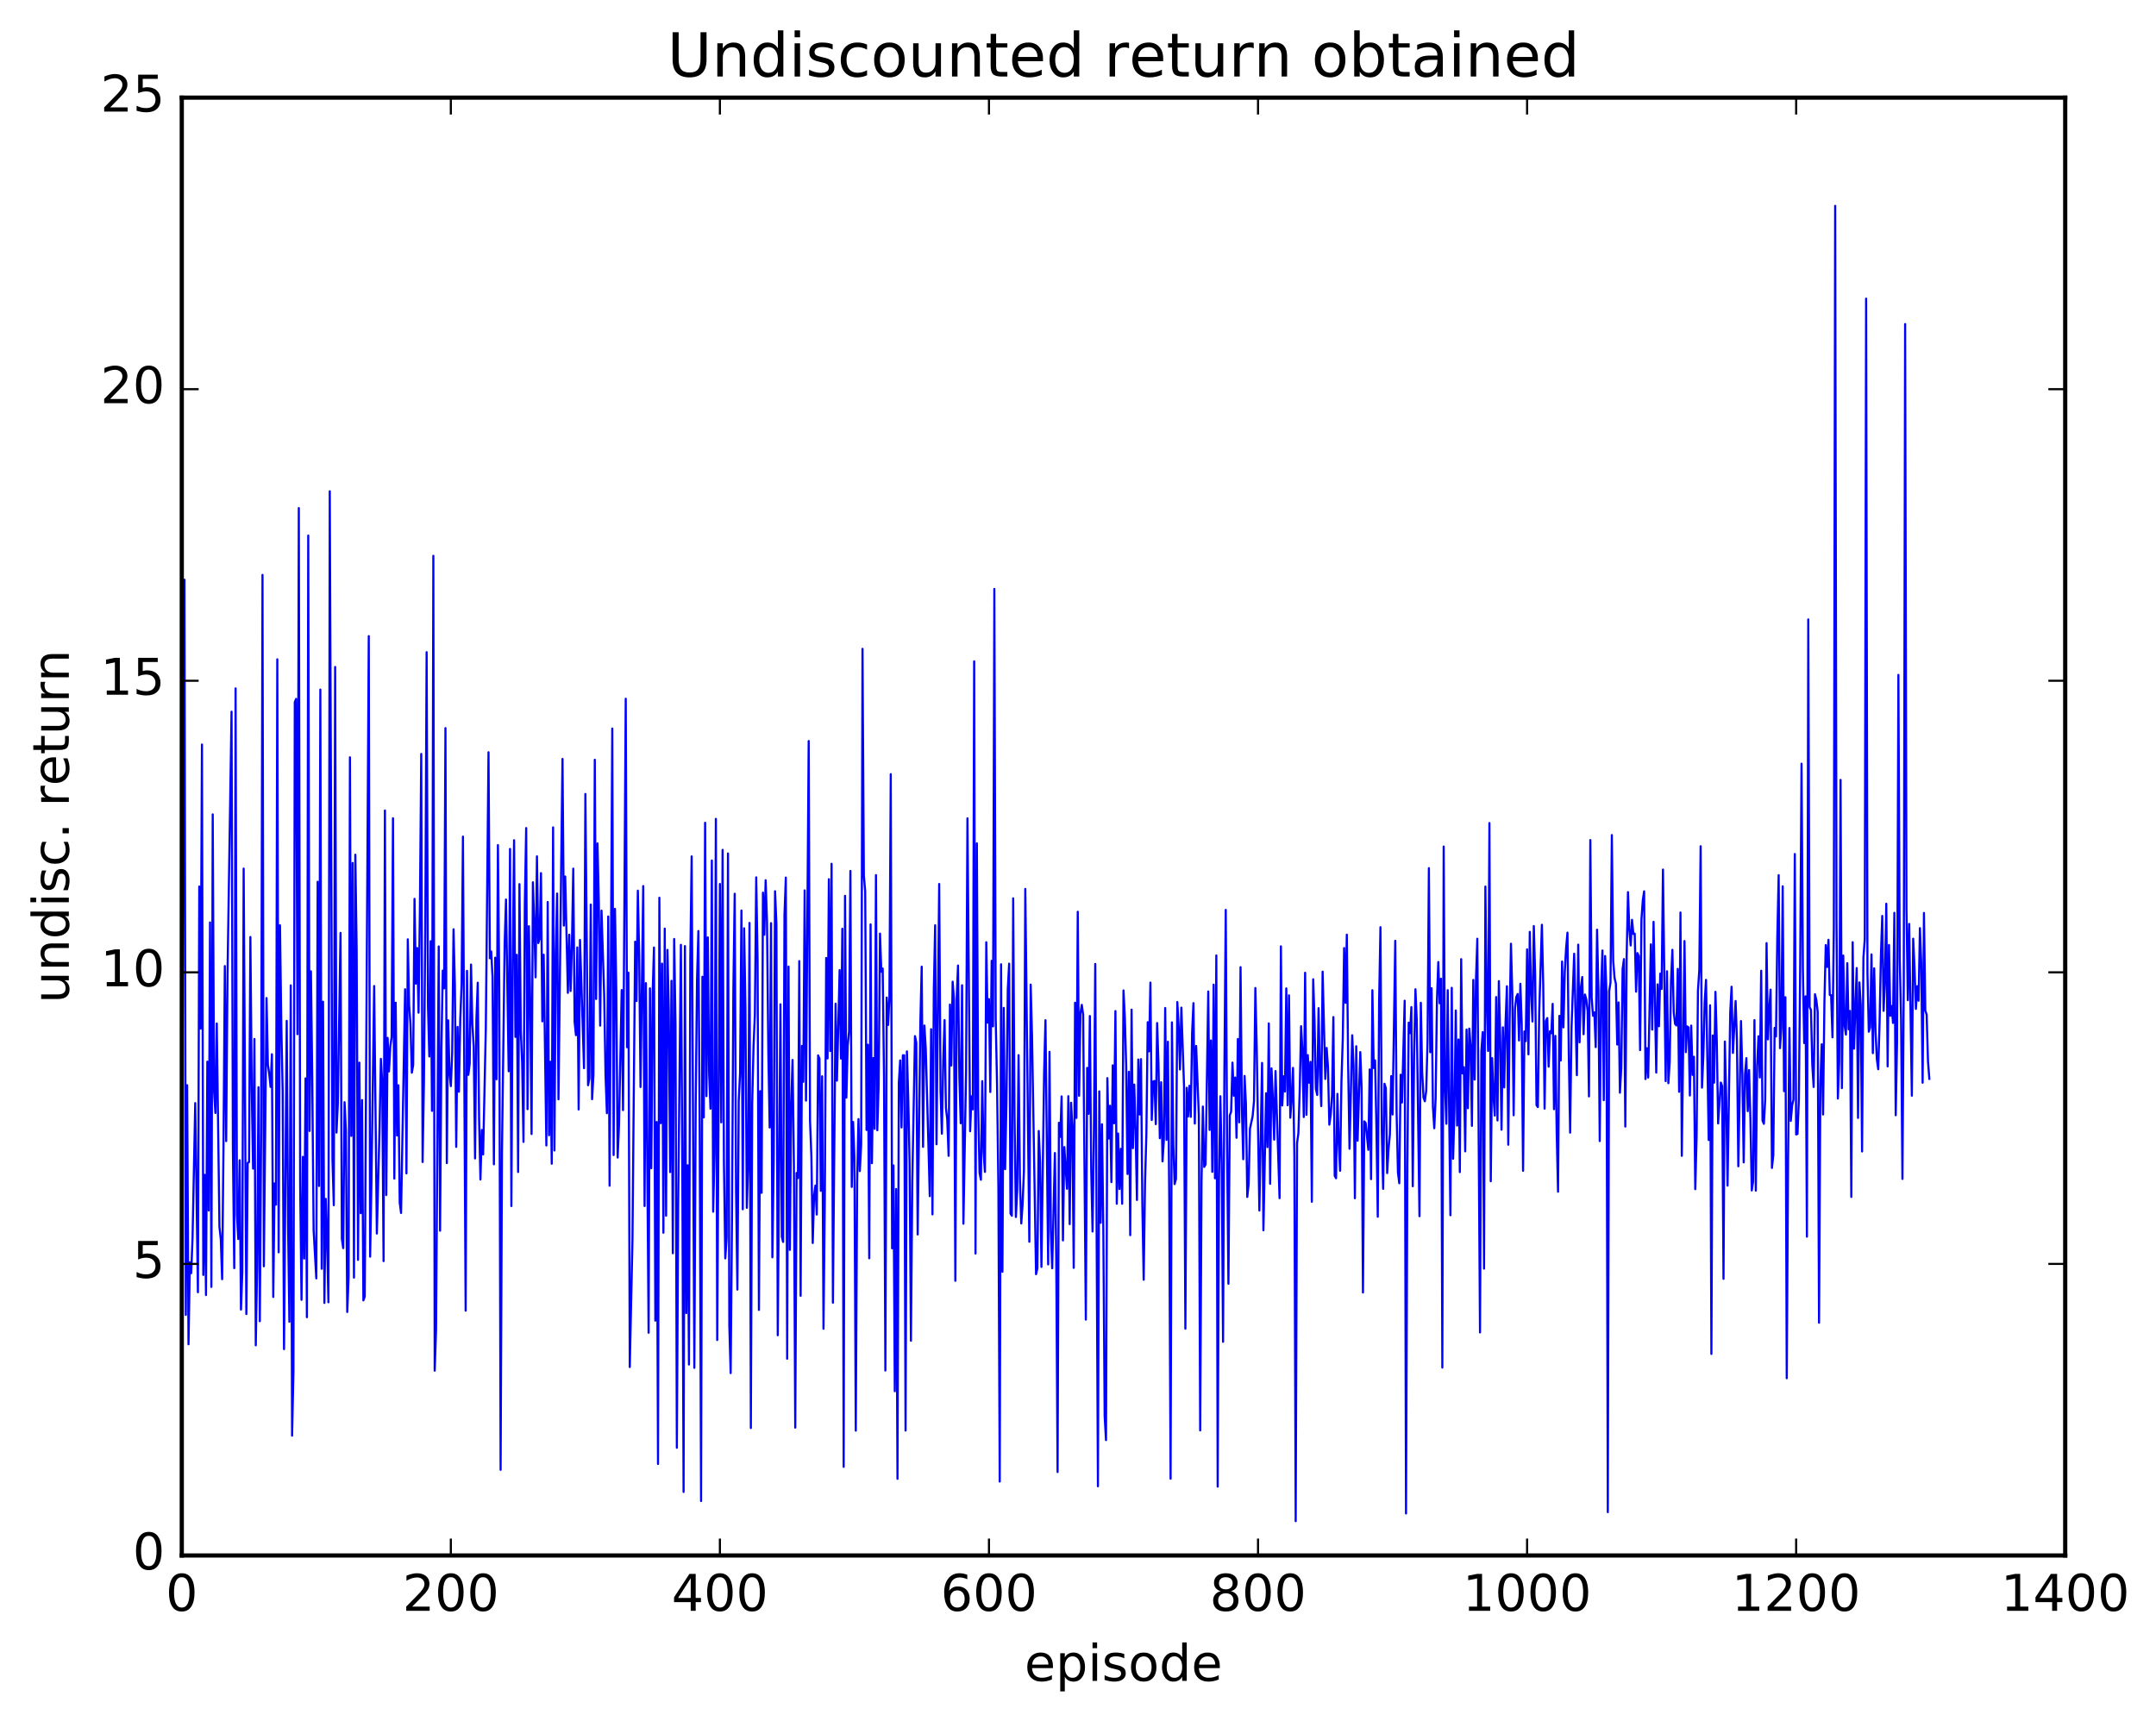<?xml version="1.0" encoding="utf-8" standalone="no"?>
<!DOCTYPE svg PUBLIC "-//W3C//DTD SVG 1.1//EN"
  "http://www.w3.org/Graphics/SVG/1.1/DTD/svg11.dtd">
<!-- Created with matplotlib (http://matplotlib.org/) -->
<svg height="408pt" version="1.1" viewBox="0 0 511 408" width="511pt" xmlns="http://www.w3.org/2000/svg" xmlns:xlink="http://www.w3.org/1999/xlink">
 <defs>
  <style type="text/css">
*{stroke-linecap:butt;stroke-linejoin:round;stroke-miterlimit:100000;}
  </style>
 </defs>
 <g id="figure_1">
  <g id="patch_1">
   <path d="M 0 408.169 
L 511.954 408.169 
L 511.954 0 
L 0 0 
z
" style="fill:#ffffff;"/>
  </g>
  <g id="axes_1">
   <g id="patch_2">
    <path d="M 43.084 368.742 
L 489.484 368.742 
L 489.484 23.142 
L 43.084 23.142 
z
" style="fill:#ffffff;"/>
   </g>
   <g id="line2d_1">
    <path clip-path="url(#p78089d06ba)" d="M 43.084 328.892 
L 43.403 196.26 
L 43.721 137.42 
L 44.04 311.716 
L 44.359 257.258 
L 44.678 318.677 
L 44.997 299.237 
L 45.316 301.821 
L 45.635 293.471 
L 46.272 261.493 
L 46.91 306.336 
L 47.229 210.169 
L 47.548 243.83 
L 47.867 176.493 
L 48.185 302.238 
L 48.504 278.504 
L 48.823 307.003 
L 49.142 251.676 
L 49.461 286.954 
L 49.78 218.67 
L 50.099 305.08 
L 50.417 193.059 
L 50.736 258.741 
L 51.055 263.847 
L 51.374 242.623 
L 52.012 290.837 
L 52.331 293.782 
L 52.649 303.244 
L 52.968 272.051 
L 53.287 229.019 
L 53.606 270.508 
L 53.925 230.783 
L 54.881 168.708 
L 55.2 272.44 
L 55.519 300.622 
L 55.838 163.191 
L 56.157 287.953 
L 56.476 293.725 
L 56.795 275.048 
L 57.113 310.452 
L 57.432 301.565 
L 57.751 205.907 
L 58.389 311.513 
L 58.708 275.671 
L 59.027 275.484 
L 59.345 222.128 
L 59.664 257.926 
L 59.983 277.033 
L 60.302 246.3 
L 60.621 318.923 
L 60.94 300.214 
L 61.259 257.736 
L 61.577 313.205 
L 61.896 268.421 
L 62.215 136.286 
L 62.534 300.187 
L 63.172 236.6 
L 63.491 252.371 
L 63.809 254.515 
L 64.128 257.669 
L 64.447 249.919 
L 64.766 307.453 
L 65.085 280.546 
L 65.404 285.575 
L 65.723 156.295 
L 66.041 296.869 
L 66.36 219.339 
L 66.679 243.343 
L 66.998 258.773 
L 67.317 319.825 
L 67.955 242.007 
L 68.273 290.159 
L 68.592 313.344 
L 68.911 233.587 
L 69.23 340.339 
L 69.549 325.145 
L 69.868 166.446 
L 70.187 165.68 
L 70.505 245.159 
L 70.824 120.443 
L 71.143 280.784 
L 71.462 308.136 
L 71.781 274.247 
L 72.1 298.354 
L 72.419 255.643 
L 72.737 312.259 
L 73.056 126.965 
L 73.375 268.105 
L 73.694 230.272 
L 74.013 256.18 
L 74.332 291.634 
L 74.969 303.061 
L 75.288 209.032 
L 75.607 281.142 
L 75.926 163.471 
L 76.245 300.774 
L 76.564 237.467 
L 76.883 308.872 
L 77.201 284.212 
L 77.52 294.093 
L 77.839 308.712 
L 78.158 116.462 
L 78.796 274.874 
L 79.115 285.708 
L 79.433 158.109 
L 79.752 268.495 
L 80.071 261.621 
L 80.709 221.156 
L 81.028 293.688 
L 81.347 295.889 
L 81.665 261.286 
L 81.984 268.061 
L 82.303 311.026 
L 82.622 302.667 
L 82.941 179.528 
L 83.26 269.274 
L 83.579 204.58 
L 83.897 302.874 
L 84.216 202.622 
L 84.535 225.276 
L 84.854 298.67 
L 85.173 251.913 
L 85.492 287.604 
L 85.811 260.793 
L 86.129 308.265 
L 86.448 307.352 
L 87.405 150.797 
L 87.724 297.905 
L 88.043 279.869 
L 88.68 233.745 
L 89.318 292.43 
L 89.956 267.534 
L 90.275 251.024 
L 90.593 256.68 
L 90.912 298.963 
L 91.231 192.141 
L 91.55 283.293 
L 91.869 246.037 
L 92.188 253.999 
L 92.507 248.072 
L 92.825 245.84 
L 93.144 193.976 
L 93.463 279.405 
L 93.782 237.699 
L 94.101 269.175 
L 94.42 257.282 
L 94.739 285.092 
L 95.057 287.546 
L 96.014 234.511 
L 96.333 278.172 
L 96.652 222.679 
L 96.971 238.235 
L 97.289 242.867 
L 97.608 254.291 
L 97.927 252.493 
L 98.246 213.079 
L 98.565 233.183 
L 98.884 224.736 
L 99.203 240.07 
L 99.521 215.76 
L 99.84 178.724 
L 100.159 275.47 
L 100.478 256.435 
L 100.797 220.281 
L 101.116 154.608 
L 101.435 238.362 
L 101.753 250.453 
L 102.072 223.118 
L 102.391 263.341 
L 102.71 131.766 
L 103.029 324.934 
L 103.348 315.288 
L 103.985 224.366 
L 104.304 291.751 
L 104.623 248.213 
L 104.942 230.091 
L 105.261 234.303 
L 105.58 172.605 
L 105.899 275.734 
L 106.217 241.88 
L 106.536 254.297 
L 106.855 257.478 
L 107.174 249.567 
L 107.493 220.297 
L 107.812 233.699 
L 108.131 271.881 
L 108.449 243.448 
L 108.768 258.8 
L 109.087 241.665 
L 109.406 233.271 
L 109.725 198.325 
L 110.363 310.711 
L 110.681 230.153 
L 111 254.803 
L 111.319 252.176 
L 111.638 228.657 
L 111.957 242.787 
L 112.276 248.069 
L 112.595 274.617 
L 112.913 241.692 
L 113.232 232.96 
L 113.551 265.345 
L 113.87 279.612 
L 114.189 267.877 
L 114.508 273.671 
L 115.145 243.755 
L 115.783 178.33 
L 116.102 227.162 
L 116.421 225.546 
L 116.74 231.62 
L 117.059 276.006 
L 117.377 227.028 
L 117.696 255.852 
L 118.015 200.34 
L 118.334 234.113 
L 118.653 348.436 
L 118.972 273.26 
L 119.609 223.663 
L 119.928 213.237 
L 120.566 253.959 
L 120.885 201.248 
L 121.204 285.906 
L 121.523 228.797 
L 121.841 199.182 
L 122.16 245.813 
L 122.479 226.359 
L 122.798 277.832 
L 123.117 209.589 
L 123.436 244.412 
L 123.755 251.921 
L 124.073 270.701 
L 124.392 214.361 
L 124.711 196.301 
L 125.03 262.938 
L 125.349 219.563 
L 125.668 237.414 
L 125.987 268.831 
L 126.305 209.156 
L 126.624 218.657 
L 126.943 231.685 
L 127.262 202.994 
L 127.581 223.568 
L 127.9 222.469 
L 128.219 206.984 
L 128.537 242.126 
L 128.856 226.317 
L 129.494 271.547 
L 129.813 213.827 
L 130.132 269.121 
L 130.451 251.7 
L 130.769 275.875 
L 131.088 196.145 
L 131.407 272.73 
L 131.726 226.275 
L 132.045 211.819 
L 132.364 260.602 
L 133.001 206.069 
L 133.32 179.912 
L 133.639 219.421 
L 133.958 207.785 
L 134.596 235.366 
L 134.915 221.581 
L 135.233 234.924 
L 135.552 224.018 
L 135.871 205.92 
L 136.19 242.234 
L 136.509 245.4 
L 136.828 224.592 
L 137.147 263.014 
L 137.465 222.824 
L 138.422 253.229 
L 138.741 188.219 
L 139.379 257.267 
L 139.697 255.671 
L 140.016 214.429 
L 140.335 260.567 
L 140.654 254.618 
L 140.973 180.105 
L 141.292 236.824 
L 141.611 199.937 
L 141.929 214.066 
L 142.248 243.136 
L 142.567 215.881 
L 143.205 236.158 
L 143.524 255.093 
L 143.843 263.897 
L 144.161 217.258 
L 144.48 281.084 
L 145.118 172.699 
L 145.437 273.817 
L 145.756 215.462 
L 146.075 235.163 
L 146.393 274.41 
L 146.712 266.661 
L 147.35 234.703 
L 147.669 263.162 
L 148.307 165.642 
L 148.625 248.26 
L 148.944 230.58 
L 149.263 324.065 
L 149.901 294.096 
L 150.539 223.238 
L 150.857 237.301 
L 151.176 211.139 
L 151.495 226.347 
L 151.814 257.692 
L 152.452 210.053 
L 152.771 285.899 
L 153.089 233.066 
L 153.727 315.946 
L 154.046 234.299 
L 154.365 276.947 
L 154.684 235.58 
L 155.003 224.619 
L 155.321 313.073 
L 155.64 265.979 
L 155.959 347.053 
L 156.278 212.811 
L 156.597 266.255 
L 156.916 228.439 
L 157.235 292.231 
L 157.553 220.137 
L 157.872 288.19 
L 158.191 225.184 
L 158.51 239.534 
L 158.829 277.861 
L 159.148 232.509 
L 159.467 297.096 
L 159.785 222.596 
L 160.104 242.861 
L 160.423 343.211 
L 160.742 285.092 
L 161.38 223.979 
L 161.699 272.074 
L 162.017 353.681 
L 162.336 224.277 
L 162.655 311.281 
L 162.974 276.242 
L 163.293 323.475 
L 163.612 227.39 
L 163.931 203.016 
L 164.568 324.258 
L 164.887 262.042 
L 165.206 232.255 
L 165.525 220.705 
L 165.844 268.672 
L 166.163 355.834 
L 166.481 231.549 
L 166.8 264.88 
L 167.119 195.04 
L 167.438 259.847 
L 167.757 222.22 
L 168.076 254.551 
L 168.395 262.827 
L 168.713 203.992 
L 169.032 287.244 
L 169.351 273.427 
L 169.67 194.126 
L 169.989 317.665 
L 170.627 209.551 
L 170.945 266.066 
L 171.264 201.47 
L 171.583 275.562 
L 171.902 298.308 
L 172.221 293.446 
L 172.54 202.327 
L 172.859 314.252 
L 173.177 325.51 
L 173.496 288.212 
L 173.815 234.703 
L 174.134 211.87 
L 174.453 282.181 
L 174.772 305.711 
L 175.091 260.824 
L 175.409 254.377 
L 175.728 215.847 
L 176.047 286.664 
L 176.366 220.061 
L 176.685 239.338 
L 177.004 286.33 
L 177.323 276.343 
L 177.641 218.789 
L 177.96 338.526 
L 178.279 261.595 
L 178.598 247.998 
L 178.917 240.552 
L 179.236 207.989 
L 179.555 227.585 
L 179.873 310.53 
L 180.192 258.672 
L 180.511 282.772 
L 180.83 211.612 
L 181.149 221.579 
L 181.468 208.663 
L 181.787 218.448 
L 182.105 249.482 
L 182.424 267.284 
L 182.743 218.842 
L 183.062 298.056 
L 183.381 274.945 
L 183.7 211.282 
L 184.019 219.162 
L 184.337 316.539 
L 184.975 238.081 
L 185.294 293.195 
L 185.613 294.42 
L 185.932 216.841 
L 186.251 208.04 
L 186.569 322.103 
L 186.888 229.136 
L 187.207 296.298 
L 187.526 262.048 
L 187.845 251.274 
L 188.164 276.157 
L 188.483 338.433 
L 188.801 278.065 
L 189.12 279.282 
L 189.439 227.84 
L 189.758 307.185 
L 190.077 247.948 
L 190.396 256.454 
L 190.715 211.076 
L 191.033 260.913 
L 191.671 175.668 
L 191.99 265.754 
L 192.309 274.131 
L 192.628 294.672 
L 192.947 283.375 
L 193.265 281.045 
L 193.584 287.926 
L 193.903 250.193 
L 194.222 250.959 
L 194.541 282.307 
L 194.86 255.143 
L 195.179 315.007 
L 195.497 283.631 
L 195.816 227.091 
L 196.135 250.923 
L 196.454 208.419 
L 196.773 249.157 
L 197.092 204.774 
L 197.411 308.82 
L 198.048 237.927 
L 198.367 256.181 
L 199.005 229.96 
L 199.324 250.946 
L 199.643 220.163 
L 199.961 347.732 
L 200.28 212.363 
L 200.599 260.21 
L 200.918 247.84 
L 201.237 244.569 
L 201.556 206.463 
L 201.875 281.373 
L 202.193 265.972 
L 202.512 274.438 
L 202.831 339.151 
L 203.15 280.267 
L 203.469 265.294 
L 203.788 277.613 
L 204.107 271.321 
L 204.425 153.816 
L 204.744 207.551 
L 205.063 211.255 
L 205.382 267.865 
L 205.701 247.668 
L 206.02 298.287 
L 206.339 219.128 
L 206.657 275.74 
L 206.976 250.826 
L 207.295 267.591 
L 207.614 207.45 
L 207.933 267.946 
L 208.252 257.253 
L 208.571 221.319 
L 208.889 230.361 
L 209.208 229.591 
L 209.527 255.593 
L 209.846 324.9 
L 210.165 236.47 
L 210.484 242.982 
L 210.803 236.598 
L 211.121 183.522 
L 211.44 295.93 
L 211.759 276.278 
L 212.078 329.806 
L 212.397 281.877 
L 212.716 350.57 
L 213.035 256.707 
L 213.353 251.385 
L 213.672 267.278 
L 213.991 250.172 
L 214.31 250.166 
L 214.629 339.129 
L 214.948 249.238 
L 215.267 260.42 
L 215.585 275.541 
L 215.904 317.832 
L 216.223 280.12 
L 216.861 245.627 
L 217.18 247.204 
L 217.499 292.64 
L 218.136 242.309 
L 218.455 229.15 
L 218.774 271.871 
L 219.093 243.114 
L 219.412 248.567 
L 220.049 271.521 
L 220.368 283.56 
L 220.687 243.981 
L 221.006 287.883 
L 221.325 234.75 
L 221.644 219.335 
L 221.963 271.264 
L 222.6 209.556 
L 222.919 258.619 
L 223.238 268.759 
L 223.557 251.61 
L 223.876 241.818 
L 224.195 262.671 
L 224.513 265.352 
L 224.832 274.003 
L 225.151 238.137 
L 225.47 252.589 
L 225.789 232.721 
L 226.108 236.998 
L 226.427 303.631 
L 226.745 236.606 
L 227.064 228.893 
L 227.383 255.338 
L 227.702 266.286 
L 228.021 233.563 
L 228.34 290.094 
L 228.977 253.858 
L 229.296 193.997 
L 229.934 268.173 
L 230.253 259.906 
L 230.572 262.992 
L 230.891 156.777 
L 231.209 297.172 
L 231.528 199.93 
L 231.847 262.44 
L 232.166 278.03 
L 232.485 279.674 
L 232.804 256.3 
L 233.123 273.098 
L 233.441 277.812 
L 233.76 223.367 
L 234.079 242.418 
L 234.398 236.856 
L 234.717 258.868 
L 235.036 227.77 
L 235.355 243.309 
L 235.673 139.614 
L 235.992 241.416 
L 236.311 256.989 
L 236.63 281.391 
L 236.949 351.223 
L 237.268 228.591 
L 237.587 301.495 
L 237.905 238.93 
L 238.224 277.161 
L 238.543 261.404 
L 238.862 234.483 
L 239.181 228.444 
L 239.5 287.673 
L 239.819 288.208 
L 240.137 212.967 
L 240.456 264.035 
L 240.775 288.511 
L 241.094 282.313 
L 241.413 250.139 
L 241.732 279.316 
L 242.051 290.028 
L 242.369 285.525 
L 242.688 277.496 
L 243.007 210.731 
L 243.964 294.38 
L 244.283 233.403 
L 244.601 245.527 
L 245.558 302.065 
L 245.877 300.673 
L 246.196 268.113 
L 246.515 275.684 
L 246.833 300.326 
L 247.471 254.117 
L 247.79 241.856 
L 248.428 299.739 
L 248.747 249.353 
L 249.065 291.842 
L 249.384 300.663 
L 250.022 273.337 
L 250.341 297.806 
L 250.66 348.959 
L 250.979 266.171 
L 251.297 269.507 
L 251.616 259.909 
L 251.935 294.049 
L 252.254 271.923 
L 252.892 281.813 
L 253.211 259.865 
L 253.529 290.187 
L 253.848 261.416 
L 254.167 267.14 
L 254.486 300.565 
L 254.805 237.704 
L 255.124 265.025 
L 255.443 216.142 
L 255.761 259.769 
L 256.08 240.225 
L 256.399 238.209 
L 256.718 240.533 
L 257.356 312.831 
L 257.675 253.159 
L 257.993 264.04 
L 258.312 240.859 
L 258.631 277.19 
L 258.95 291.942 
L 259.269 268.717 
L 259.588 228.513 
L 260.225 352.336 
L 260.544 258.723 
L 260.863 289.87 
L 261.182 266.519 
L 261.501 291.213 
L 261.82 335.707 
L 262.139 341.392 
L 262.457 255.579 
L 262.776 269.914 
L 263.095 262.123 
L 263.414 280.233 
L 263.733 252.554 
L 264.052 266.288 
L 264.371 239.682 
L 264.689 285.36 
L 265.008 268.717 
L 265.327 281.865 
L 265.646 272.346 
L 265.965 285.363 
L 266.284 234.792 
L 266.603 241.344 
L 266.921 252.74 
L 267.24 278.311 
L 267.559 254.071 
L 267.878 292.809 
L 268.197 239.347 
L 268.516 272.184 
L 268.835 257.108 
L 269.153 268.1 
L 269.472 284.463 
L 269.791 251.166 
L 270.11 264.189 
L 270.429 251.084 
L 270.748 285.32 
L 271.067 303.374 
L 271.385 280.328 
L 271.704 268.963 
L 272.023 242.319 
L 272.342 249.232 
L 272.661 232.939 
L 272.98 265.519 
L 273.299 256.42 
L 273.617 256.255 
L 273.936 266.489 
L 274.255 242.523 
L 274.574 252.197 
L 274.893 269.831 
L 275.212 256.563 
L 275.531 275.324 
L 275.849 270.269 
L 276.168 238.96 
L 276.487 270.23 
L 276.806 246.957 
L 277.125 283.696 
L 277.444 350.547 
L 277.763 242.369 
L 278.081 271.049 
L 278.4 280.705 
L 278.719 279.481 
L 279.038 237.543 
L 279.357 243.33 
L 279.676 253.531 
L 279.995 238.87 
L 280.632 257.527 
L 280.951 314.975 
L 281.27 257.866 
L 281.589 264.68 
L 281.908 257.395 
L 282.227 264.763 
L 282.545 244.8 
L 282.864 237.797 
L 283.183 266.353 
L 283.502 247.951 
L 284.14 264.461 
L 284.459 339.085 
L 284.777 279.924 
L 285.096 262.313 
L 285.415 276.637 
L 285.734 276.035 
L 286.372 235.04 
L 286.691 267.869 
L 287.009 246.656 
L 287.328 277.803 
L 287.647 233.422 
L 287.966 279.328 
L 288.285 226.5 
L 288.604 352.429 
L 288.923 279.426 
L 289.241 259.873 
L 289.56 275.802 
L 289.879 318.092 
L 290.198 253.614 
L 290.517 215.7 
L 290.836 271.258 
L 291.155 304.332 
L 291.473 264.411 
L 291.792 263.547 
L 292.111 251.903 
L 292.43 259.748 
L 292.749 255.441 
L 293.068 269.727 
L 293.387 246.301 
L 293.705 266.057 
L 294.024 229.277 
L 294.343 262.614 
L 294.662 274.815 
L 294.981 255.07 
L 295.3 261.678 
L 295.619 283.755 
L 295.937 280.719 
L 296.256 267.577 
L 296.894 264.582 
L 297.213 261.041 
L 297.532 234.213 
L 297.851 247.995 
L 298.488 286.968 
L 299.126 251.982 
L 299.445 291.654 
L 300.083 259.165 
L 300.401 271.941 
L 300.72 242.611 
L 301.039 280.636 
L 301.358 253.27 
L 301.677 260.233 
L 301.996 270.169 
L 302.315 253.906 
L 303.271 284.035 
L 303.59 224.343 
L 303.909 262.071 
L 304.228 255.152 
L 304.547 258.756 
L 304.865 234.305 
L 305.184 262.003 
L 305.503 235.955 
L 305.822 264.969 
L 306.141 260.155 
L 306.46 253.157 
L 306.779 273.826 
L 307.097 360.61 
L 307.416 271.008 
L 307.735 268.638 
L 308.054 258.333 
L 308.373 243.271 
L 308.692 249.13 
L 309.011 264.803 
L 309.329 230.605 
L 309.648 264.277 
L 309.967 250.131 
L 310.286 256.677 
L 310.605 251.716 
L 310.924 284.888 
L 311.243 232.144 
L 311.561 241.988 
L 311.88 258.107 
L 312.199 259.578 
L 312.518 238.994 
L 312.837 254.681 
L 313.156 262.215 
L 313.475 230.337 
L 314.112 255.769 
L 314.431 248.417 
L 314.75 252.938 
L 315.069 266.614 
L 315.388 264.357 
L 315.707 259.681 
L 316.025 241.11 
L 316.344 278.731 
L 316.663 279.323 
L 316.982 259.313 
L 317.301 270.991 
L 317.62 277.539 
L 317.939 256.371 
L 318.257 246.171 
L 318.576 224.745 
L 318.895 237.734 
L 319.214 221.571 
L 319.533 252.75 
L 319.852 272.322 
L 320.489 245.416 
L 320.808 252.7 
L 321.127 284.065 
L 321.446 248.026 
L 321.765 270.424 
L 322.403 249.409 
L 322.721 257.948 
L 323.04 306.406 
L 323.359 265.83 
L 323.678 266.215 
L 324.316 272.582 
L 324.635 253.529 
L 324.953 279.524 
L 325.272 234.741 
L 325.591 253.187 
L 325.91 251.371 
L 326.229 267.104 
L 326.548 288.446 
L 326.867 237.493 
L 327.185 219.797 
L 327.504 268.292 
L 327.823 281.823 
L 328.142 256.918 
L 328.461 257.955 
L 328.78 278.09 
L 329.099 272.343 
L 329.417 268.976 
L 329.736 255.109 
L 330.055 264.206 
L 330.693 223.027 
L 331.012 263.631 
L 331.331 277.946 
L 331.649 280.505 
L 331.968 254.771 
L 332.287 261.362 
L 332.925 237.229 
L 333.244 358.788 
L 333.563 276.493 
L 333.881 242.441 
L 334.2 244.907 
L 334.519 238.743 
L 334.838 281.212 
L 335.157 250.704 
L 335.476 234.512 
L 335.795 241.896 
L 336.432 288.313 
L 336.751 237.716 
L 337.07 254.143 
L 337.389 260.218 
L 337.708 261.061 
L 338.027 258.594 
L 338.345 246.914 
L 338.664 205.803 
L 338.983 249.447 
L 339.302 234.269 
L 339.621 262.383 
L 339.94 267.463 
L 340.259 260.461 
L 340.577 237.116 
L 340.896 228.059 
L 341.215 237.836 
L 341.534 232.021 
L 341.853 324.201 
L 342.172 200.681 
L 342.491 257.811 
L 342.809 266.4 
L 343.128 234.734 
L 343.766 288.086 
L 344.085 234.171 
L 344.404 274.697 
L 344.723 263.331 
L 345.041 239.547 
L 345.36 266.833 
L 345.679 246.424 
L 345.998 277.855 
L 346.317 227.379 
L 346.636 254.462 
L 346.955 252.99 
L 347.273 272.939 
L 347.592 244.072 
L 347.911 262.706 
L 348.23 243.835 
L 348.549 247.856 
L 348.868 266.902 
L 349.187 232.305 
L 349.505 255.916 
L 349.824 232.313 
L 350.143 222.538 
L 350.781 315.869 
L 351.1 249.269 
L 351.419 244.673 
L 351.737 300.742 
L 352.056 210.165 
L 352.375 236.773 
L 352.694 249.134 
L 353.013 195.111 
L 353.332 280.025 
L 353.651 250.847 
L 353.969 259.836 
L 354.288 264.465 
L 354.607 236.363 
L 354.926 265.614 
L 355.245 232.586 
L 355.564 245.803 
L 355.883 267.804 
L 356.201 243.543 
L 356.52 257.787 
L 356.839 242.432 
L 357.158 233.806 
L 357.477 271.369 
L 357.796 241.924 
L 358.115 223.72 
L 358.433 235.462 
L 358.752 264.384 
L 359.071 239.077 
L 359.39 236.354 
L 359.709 235.637 
L 360.028 246.657 
L 360.347 233.206 
L 360.665 242.939 
L 360.984 277.548 
L 361.303 244.515 
L 361.622 246.824 
L 361.941 225.054 
L 362.26 249.95 
L 362.579 220.91 
L 362.897 235.264 
L 363.216 242.157 
L 363.535 219.534 
L 363.854 231.176 
L 364.173 261.977 
L 364.492 262.453 
L 364.811 239.991 
L 365.448 219.228 
L 365.767 233.517 
L 366.086 262.813 
L 366.405 242.05 
L 366.724 241.338 
L 367.043 252.864 
L 367.361 244.477 
L 367.68 244.93 
L 367.999 237.971 
L 368.318 262.945 
L 368.637 245.563 
L 368.956 268.501 
L 369.275 282.505 
L 369.593 240.822 
L 369.912 251.407 
L 370.231 227.942 
L 370.55 243.552 
L 370.869 230.425 
L 371.188 224.73 
L 371.507 221.091 
L 371.825 249.896 
L 372.144 268.511 
L 372.463 243.816 
L 373.101 226.089 
L 373.739 254.888 
L 374.057 223.934 
L 374.376 247.1 
L 374.695 234.086 
L 375.014 231.613 
L 375.333 245.173 
L 375.652 235.764 
L 375.971 236.877 
L 376.289 239.618 
L 376.608 259.911 
L 376.927 199.139 
L 377.246 236.548 
L 377.565 240.801 
L 377.884 239.997 
L 378.203 248.224 
L 378.521 220.397 
L 378.84 234.405 
L 379.159 270.503 
L 379.478 234.833 
L 379.797 225.319 
L 380.116 260.809 
L 380.435 226.639 
L 380.753 235.207 
L 381.072 358.473 
L 381.391 234.984 
L 381.71 232.895 
L 382.029 197.964 
L 382.348 227.743 
L 382.667 231.81 
L 382.985 233.182 
L 383.304 247.621 
L 383.623 237.634 
L 383.942 259.035 
L 384.261 253.124 
L 384.58 229.702 
L 384.899 227.363 
L 385.217 267.069 
L 385.536 226.827 
L 385.855 211.485 
L 386.174 220.432 
L 386.493 224.145 
L 386.812 218.05 
L 387.131 221.413 
L 387.449 221.335 
L 387.768 235.082 
L 388.087 225.945 
L 388.406 226.678 
L 388.725 248.937 
L 389.044 217.906 
L 389.363 213.447 
L 389.681 211.296 
L 390 255.797 
L 390.319 248.491 
L 390.638 255.439 
L 391.276 223.869 
L 391.595 244.074 
L 391.913 218.536 
L 392.551 254.263 
L 392.87 233.355 
L 393.189 243.282 
L 393.508 230.795 
L 393.827 234.44 
L 394.145 206.14 
L 394.783 256.291 
L 395.102 230.249 
L 395.421 256.784 
L 395.74 251.669 
L 396.059 232.471 
L 396.377 225.166 
L 396.696 239.961 
L 397.015 242.73 
L 397.334 243.1 
L 397.653 229.686 
L 397.972 258.821 
L 398.291 216.315 
L 398.609 274.005 
L 399.247 223.085 
L 399.566 249.421 
L 399.885 243.314 
L 400.204 243.571 
L 400.523 259.7 
L 400.841 243.127 
L 401.16 254.814 
L 401.479 250.525 
L 401.798 281.907 
L 402.117 269.496 
L 402.436 234.814 
L 402.755 229.975 
L 403.073 200.606 
L 403.392 257.842 
L 403.711 250.393 
L 404.03 237.624 
L 404.349 232.292 
L 404.987 270.256 
L 405.305 238.315 
L 405.624 320.964 
L 405.943 245.455 
L 406.262 256.664 
L 406.581 235.124 
L 406.9 246.812 
L 407.219 266.327 
L 407.856 256.633 
L 408.175 257.51 
L 408.494 303.162 
L 408.813 246.916 
L 409.132 260.037 
L 409.451 281.067 
L 410.088 239.998 
L 410.407 233.919 
L 410.726 249.608 
L 411.364 237.294 
L 411.683 246.821 
L 412.001 276.479 
L 412.639 242.048 
L 412.958 254.516 
L 413.277 275.555 
L 413.596 254.635 
L 413.915 250.841 
L 414.233 263.409 
L 414.552 253.661 
L 414.871 265.174 
L 415.19 282.206 
L 415.509 280.036 
L 415.828 241.826 
L 416.147 282.251 
L 416.465 252.633 
L 416.784 245.658 
L 417.103 255.43 
L 417.422 230.126 
L 417.741 265.648 
L 418.06 266.413 
L 418.379 260.619 
L 418.697 223.575 
L 419.016 246.397 
L 419.335 239.199 
L 419.654 234.606 
L 419.973 276.872 
L 420.292 273.826 
L 420.611 243.684 
L 420.929 245.712 
L 421.248 221.996 
L 421.567 207.469 
L 421.886 248.479 
L 422.205 243.722 
L 422.524 210.109 
L 422.843 258.673 
L 423.161 236.408 
L 423.48 326.726 
L 423.799 274.872 
L 424.118 243.707 
L 424.437 265.719 
L 424.756 262.072 
L 425.075 260.674 
L 425.393 202.453 
L 425.712 268.943 
L 426.031 268.809 
L 426.35 260.723 
L 426.669 229.205 
L 426.988 181.044 
L 427.307 229.711 
L 427.625 247.273 
L 427.944 236.195 
L 428.263 293.168 
L 428.582 146.837 
L 428.901 238.728 
L 429.22 239.395 
L 429.539 252.469 
L 429.857 257.685 
L 430.176 235.69 
L 430.495 237.08 
L 430.814 239.827 
L 431.133 313.568 
L 431.452 257.017 
L 431.771 247.548 
L 432.089 264.202 
L 432.408 237.752 
L 432.727 224.041 
L 433.046 229.221 
L 433.365 222.785 
L 433.684 235.868 
L 434.003 235.945 
L 434.321 245.918 
L 434.64 220.325 
L 434.959 48.805 
L 435.278 217.81 
L 435.597 260.428 
L 435.916 251.618 
L 436.235 184.887 
L 436.553 257.954 
L 436.872 226.522 
L 437.191 243.079 
L 437.51 245.26 
L 437.829 228.328 
L 438.148 244.005 
L 438.467 239.645 
L 438.785 283.742 
L 439.104 223.354 
L 439.423 248.589 
L 440.061 229.485 
L 440.38 265.018 
L 440.699 232.894 
L 441.017 238.247 
L 441.336 272.973 
L 441.655 227.042 
L 441.974 222.624 
L 442.293 70.79 
L 442.612 230.668 
L 442.931 244.581 
L 443.249 243.534 
L 443.568 226.247 
L 443.887 249.66 
L 444.206 229.561 
L 444.525 244.492 
L 444.844 251.154 
L 445.163 253.467 
L 445.481 242.572 
L 445.8 226.432 
L 446.119 217.129 
L 446.438 239.632 
L 446.757 232.518 
L 447.076 214.239 
L 447.395 252.794 
L 447.713 224.025 
L 448.032 240.808 
L 448.351 238.478 
L 448.67 242.506 
L 448.989 216.389 
L 449.308 264.383 
L 449.627 246.944 
L 449.945 159.987 
L 450.264 227.441 
L 450.583 241.45 
L 450.902 279.477 
L 451.221 232.398 
L 451.54 76.822 
L 451.859 215.259 
L 452.177 237.099 
L 452.496 219.029 
L 453.134 259.751 
L 453.453 222.531 
L 453.772 229.606 
L 454.091 239.17 
L 454.409 233.777 
L 454.728 237.233 
L 455.047 220.024 
L 455.366 228.4 
L 455.685 256.667 
L 456.004 216.419 
L 456.323 239.548 
L 456.641 240.55 
L 456.96 251.653 
L 457.279 255.751 
L 457.279 255.751 
" style="fill:none;stroke:#0000ff;stroke-linecap:square;stroke-width:0.5;"/>
   </g>
   <g id="patch_3">
    <path d="M 43.084 368.742 
L 43.084 23.142 
" style="fill:none;stroke:#000000;stroke-linecap:square;stroke-linejoin:miter;"/>
   </g>
   <g id="patch_4">
    <path d="M 43.084 368.742 
L 489.484 368.742 
" style="fill:none;stroke:#000000;stroke-linecap:square;stroke-linejoin:miter;"/>
   </g>
   <g id="patch_5">
    <path d="M 489.484 368.742 
L 489.484 23.142 
" style="fill:none;stroke:#000000;stroke-linecap:square;stroke-linejoin:miter;"/>
   </g>
   <g id="patch_6">
    <path d="M 43.084 23.142 
L 489.484 23.142 
" style="fill:none;stroke:#000000;stroke-linecap:square;stroke-linejoin:miter;"/>
   </g>
   <g id="matplotlib.axis_1">
    <g id="xtick_1">
     <g id="line2d_2">
      <defs>
       <path d="M 0 0 
L 0 -4 
" id="m00af496515" style="stroke:#000000;stroke-width:0.5;"/>
      </defs>
      <g>
       <use style="stroke:#000000;stroke-width:0.5;" x="43.084" xlink:href="#m00af496515" y="368.742"/>
      </g>
     </g>
     <g id="line2d_3">
      <defs>
       <path d="M 0 0 
L 0 4 
" id="m72f356fb0d" style="stroke:#000000;stroke-width:0.5;"/>
      </defs>
      <g>
       <use style="stroke:#000000;stroke-width:0.5;" x="43.084" xlink:href="#m72f356fb0d" y="23.142"/>
      </g>
     </g>
     <g id="text_1">
      <!-- 0 -->
      <defs>
       <path d="M 31.781 66.406 
Q 24.172 66.406 20.328 58.906 
Q 16.5 51.422 16.5 36.375 
Q 16.5 21.391 20.328 13.891 
Q 24.172 6.391 31.781 6.391 
Q 39.453 6.391 43.281 13.891 
Q 47.125 21.391 47.125 36.375 
Q 47.125 51.422 43.281 58.906 
Q 39.453 66.406 31.781 66.406 
M 31.781 74.219 
Q 44.047 74.219 50.516 64.516 
Q 56.984 54.828 56.984 36.375 
Q 56.984 17.969 50.516 8.266 
Q 44.047 -1.422 31.781 -1.422 
Q 19.531 -1.422 13.062 8.266 
Q 6.594 17.969 6.594 36.375 
Q 6.594 54.828 13.062 64.516 
Q 19.531 74.219 31.781 74.219 
" id="BitstreamVeraSans-Roman-30"/>
      </defs>
      <g transform="translate(39.266 381.86)scale(0.12 -0.12)">
       <use xlink:href="#BitstreamVeraSans-Roman-30"/>
      </g>
     </g>
    </g>
    <g id="xtick_2">
     <g id="line2d_4">
      <g>
       <use style="stroke:#000000;stroke-width:0.5;" x="106.855" xlink:href="#m00af496515" y="368.742"/>
      </g>
     </g>
     <g id="line2d_5">
      <g>
       <use style="stroke:#000000;stroke-width:0.5;" x="106.855" xlink:href="#m72f356fb0d" y="23.142"/>
      </g>
     </g>
     <g id="text_2">
      <!-- 200 -->
      <defs>
       <path d="M 19.188 8.297 
L 53.609 8.297 
L 53.609 0 
L 7.328 0 
L 7.328 8.297 
Q 12.938 14.109 22.625 23.891 
Q 32.328 33.688 34.812 36.531 
Q 39.547 41.844 41.422 45.531 
Q 43.312 49.219 43.312 52.781 
Q 43.312 58.594 39.234 62.25 
Q 35.156 65.922 28.609 65.922 
Q 23.969 65.922 18.812 64.312 
Q 13.672 62.703 7.812 59.422 
L 7.812 69.391 
Q 13.766 71.781 18.938 73 
Q 24.125 74.219 28.422 74.219 
Q 39.75 74.219 46.484 68.547 
Q 53.219 62.891 53.219 53.422 
Q 53.219 48.922 51.531 44.891 
Q 49.859 40.875 45.406 35.406 
Q 44.188 33.984 37.641 27.219 
Q 31.109 20.453 19.188 8.297 
" id="BitstreamVeraSans-Roman-32"/>
      </defs>
      <g transform="translate(95.403 381.86)scale(0.12 -0.12)">
       <use xlink:href="#BitstreamVeraSans-Roman-32"/>
       <use x="63.623" xlink:href="#BitstreamVeraSans-Roman-30"/>
       <use x="127.246" xlink:href="#BitstreamVeraSans-Roman-30"/>
      </g>
     </g>
    </g>
    <g id="xtick_3">
     <g id="line2d_6">
      <g>
       <use style="stroke:#000000;stroke-width:0.5;" x="170.627" xlink:href="#m00af496515" y="368.742"/>
      </g>
     </g>
     <g id="line2d_7">
      <g>
       <use style="stroke:#000000;stroke-width:0.5;" x="170.627" xlink:href="#m72f356fb0d" y="23.142"/>
      </g>
     </g>
     <g id="text_3">
      <!-- 400 -->
      <defs>
       <path d="M 37.797 64.312 
L 12.891 25.391 
L 37.797 25.391 
z
M 35.203 72.906 
L 47.609 72.906 
L 47.609 25.391 
L 58.016 25.391 
L 58.016 17.188 
L 47.609 17.188 
L 47.609 0 
L 37.797 0 
L 37.797 17.188 
L 4.891 17.188 
L 4.891 26.703 
z
" id="BitstreamVeraSans-Roman-34"/>
      </defs>
      <g transform="translate(159.174 381.86)scale(0.12 -0.12)">
       <use xlink:href="#BitstreamVeraSans-Roman-34"/>
       <use x="63.623" xlink:href="#BitstreamVeraSans-Roman-30"/>
       <use x="127.246" xlink:href="#BitstreamVeraSans-Roman-30"/>
      </g>
     </g>
    </g>
    <g id="xtick_4">
     <g id="line2d_8">
      <g>
       <use style="stroke:#000000;stroke-width:0.5;" x="234.398" xlink:href="#m00af496515" y="368.742"/>
      </g>
     </g>
     <g id="line2d_9">
      <g>
       <use style="stroke:#000000;stroke-width:0.5;" x="234.398" xlink:href="#m72f356fb0d" y="23.142"/>
      </g>
     </g>
     <g id="text_4">
      <!-- 600 -->
      <defs>
       <path d="M 33.016 40.375 
Q 26.375 40.375 22.484 35.828 
Q 18.609 31.297 18.609 23.391 
Q 18.609 15.531 22.484 10.953 
Q 26.375 6.391 33.016 6.391 
Q 39.656 6.391 43.531 10.953 
Q 47.406 15.531 47.406 23.391 
Q 47.406 31.297 43.531 35.828 
Q 39.656 40.375 33.016 40.375 
M 52.594 71.297 
L 52.594 62.312 
Q 48.875 64.062 45.094 64.984 
Q 41.312 65.922 37.594 65.922 
Q 27.828 65.922 22.672 59.328 
Q 17.531 52.734 16.797 39.406 
Q 19.672 43.656 24.016 45.922 
Q 28.375 48.188 33.594 48.188 
Q 44.578 48.188 50.953 41.516 
Q 57.328 34.859 57.328 23.391 
Q 57.328 12.156 50.688 5.359 
Q 44.047 -1.422 33.016 -1.422 
Q 20.359 -1.422 13.672 8.266 
Q 6.984 17.969 6.984 36.375 
Q 6.984 53.656 15.188 63.938 
Q 23.391 74.219 37.203 74.219 
Q 40.922 74.219 44.703 73.484 
Q 48.484 72.75 52.594 71.297 
" id="BitstreamVeraSans-Roman-36"/>
      </defs>
      <g transform="translate(222.946 381.86)scale(0.12 -0.12)">
       <use xlink:href="#BitstreamVeraSans-Roman-36"/>
       <use x="63.623" xlink:href="#BitstreamVeraSans-Roman-30"/>
       <use x="127.246" xlink:href="#BitstreamVeraSans-Roman-30"/>
      </g>
     </g>
    </g>
    <g id="xtick_5">
     <g id="line2d_10">
      <g>
       <use style="stroke:#000000;stroke-width:0.5;" x="298.169" xlink:href="#m00af496515" y="368.742"/>
      </g>
     </g>
     <g id="line2d_11">
      <g>
       <use style="stroke:#000000;stroke-width:0.5;" x="298.169" xlink:href="#m72f356fb0d" y="23.142"/>
      </g>
     </g>
     <g id="text_5">
      <!-- 800 -->
      <defs>
       <path d="M 31.781 34.625 
Q 24.75 34.625 20.719 30.859 
Q 16.703 27.094 16.703 20.516 
Q 16.703 13.922 20.719 10.156 
Q 24.75 6.391 31.781 6.391 
Q 38.812 6.391 42.859 10.172 
Q 46.922 13.969 46.922 20.516 
Q 46.922 27.094 42.891 30.859 
Q 38.875 34.625 31.781 34.625 
M 21.922 38.812 
Q 15.578 40.375 12.031 44.719 
Q 8.5 49.078 8.5 55.328 
Q 8.5 64.062 14.719 69.141 
Q 20.953 74.219 31.781 74.219 
Q 42.672 74.219 48.875 69.141 
Q 55.078 64.062 55.078 55.328 
Q 55.078 49.078 51.531 44.719 
Q 48 40.375 41.703 38.812 
Q 48.828 37.156 52.797 32.312 
Q 56.781 27.484 56.781 20.516 
Q 56.781 9.906 50.312 4.234 
Q 43.844 -1.422 31.781 -1.422 
Q 19.734 -1.422 13.25 4.234 
Q 6.781 9.906 6.781 20.516 
Q 6.781 27.484 10.781 32.312 
Q 14.797 37.156 21.922 38.812 
M 18.312 54.391 
Q 18.312 48.734 21.844 45.562 
Q 25.391 42.391 31.781 42.391 
Q 38.141 42.391 41.719 45.562 
Q 45.312 48.734 45.312 54.391 
Q 45.312 60.062 41.719 63.234 
Q 38.141 66.406 31.781 66.406 
Q 25.391 66.406 21.844 63.234 
Q 18.312 60.062 18.312 54.391 
" id="BitstreamVeraSans-Roman-38"/>
      </defs>
      <g transform="translate(286.717 381.86)scale(0.12 -0.12)">
       <use xlink:href="#BitstreamVeraSans-Roman-38"/>
       <use x="63.623" xlink:href="#BitstreamVeraSans-Roman-30"/>
       <use x="127.246" xlink:href="#BitstreamVeraSans-Roman-30"/>
      </g>
     </g>
    </g>
    <g id="xtick_6">
     <g id="line2d_12">
      <g>
       <use style="stroke:#000000;stroke-width:0.5;" x="361.941" xlink:href="#m00af496515" y="368.742"/>
      </g>
     </g>
     <g id="line2d_13">
      <g>
       <use style="stroke:#000000;stroke-width:0.5;" x="361.941" xlink:href="#m72f356fb0d" y="23.142"/>
      </g>
     </g>
     <g id="text_6">
      <!-- 1000 -->
      <defs>
       <path d="M 12.406 8.297 
L 28.516 8.297 
L 28.516 63.922 
L 10.984 60.406 
L 10.984 69.391 
L 28.422 72.906 
L 38.281 72.906 
L 38.281 8.297 
L 54.391 8.297 
L 54.391 0 
L 12.406 0 
z
" id="BitstreamVeraSans-Roman-31"/>
      </defs>
      <g transform="translate(346.671 381.86)scale(0.12 -0.12)">
       <use xlink:href="#BitstreamVeraSans-Roman-31"/>
       <use x="63.623" xlink:href="#BitstreamVeraSans-Roman-30"/>
       <use x="127.246" xlink:href="#BitstreamVeraSans-Roman-30"/>
       <use x="190.869" xlink:href="#BitstreamVeraSans-Roman-30"/>
      </g>
     </g>
    </g>
    <g id="xtick_7">
     <g id="line2d_14">
      <g>
       <use style="stroke:#000000;stroke-width:0.5;" x="425.712" xlink:href="#m00af496515" y="368.742"/>
      </g>
     </g>
     <g id="line2d_15">
      <g>
       <use style="stroke:#000000;stroke-width:0.5;" x="425.712" xlink:href="#m72f356fb0d" y="23.142"/>
      </g>
     </g>
     <g id="text_7">
      <!-- 1200 -->
      <g transform="translate(410.442 381.86)scale(0.12 -0.12)">
       <use xlink:href="#BitstreamVeraSans-Roman-31"/>
       <use x="63.623" xlink:href="#BitstreamVeraSans-Roman-32"/>
       <use x="127.246" xlink:href="#BitstreamVeraSans-Roman-30"/>
       <use x="190.869" xlink:href="#BitstreamVeraSans-Roman-30"/>
      </g>
     </g>
    </g>
    <g id="xtick_8">
     <g id="line2d_16">
      <g>
       <use style="stroke:#000000;stroke-width:0.5;" x="489.484" xlink:href="#m00af496515" y="368.742"/>
      </g>
     </g>
     <g id="line2d_17">
      <g>
       <use style="stroke:#000000;stroke-width:0.5;" x="489.484" xlink:href="#m72f356fb0d" y="23.142"/>
      </g>
     </g>
     <g id="text_8">
      <!-- 1400 -->
      <g transform="translate(474.214 381.86)scale(0.12 -0.12)">
       <use xlink:href="#BitstreamVeraSans-Roman-31"/>
       <use x="63.623" xlink:href="#BitstreamVeraSans-Roman-34"/>
       <use x="127.246" xlink:href="#BitstreamVeraSans-Roman-30"/>
       <use x="190.869" xlink:href="#BitstreamVeraSans-Roman-30"/>
      </g>
     </g>
    </g>
    <g id="text_9">
     <!-- episode -->
     <defs>
      <path d="M 56.203 29.594 
L 56.203 25.203 
L 14.891 25.203 
Q 15.484 15.922 20.484 11.062 
Q 25.484 6.203 34.422 6.203 
Q 39.594 6.203 44.453 7.469 
Q 49.312 8.734 54.109 11.281 
L 54.109 2.781 
Q 49.266 0.734 44.188 -0.344 
Q 39.109 -1.422 33.891 -1.422 
Q 20.797 -1.422 13.156 6.188 
Q 5.516 13.812 5.516 26.812 
Q 5.516 40.234 12.766 48.109 
Q 20.016 56 32.328 56 
Q 43.359 56 49.781 48.891 
Q 56.203 41.797 56.203 29.594 
M 47.219 32.234 
Q 47.125 39.594 43.094 43.984 
Q 39.062 48.391 32.422 48.391 
Q 24.906 48.391 20.391 44.141 
Q 15.875 39.891 15.188 32.172 
z
" id="BitstreamVeraSans-Roman-65"/>
      <path d="M 18.109 8.203 
L 18.109 -20.797 
L 9.078 -20.797 
L 9.078 54.688 
L 18.109 54.688 
L 18.109 46.391 
Q 20.953 51.266 25.266 53.625 
Q 29.594 56 35.594 56 
Q 45.562 56 51.781 48.094 
Q 58.016 40.188 58.016 27.297 
Q 58.016 14.406 51.781 6.484 
Q 45.562 -1.422 35.594 -1.422 
Q 29.594 -1.422 25.266 0.953 
Q 20.953 3.328 18.109 8.203 
M 48.688 27.297 
Q 48.688 37.203 44.609 42.844 
Q 40.531 48.484 33.406 48.484 
Q 26.266 48.484 22.188 42.844 
Q 18.109 37.203 18.109 27.297 
Q 18.109 17.391 22.188 11.75 
Q 26.266 6.109 33.406 6.109 
Q 40.531 6.109 44.609 11.75 
Q 48.688 17.391 48.688 27.297 
" id="BitstreamVeraSans-Roman-70"/>
      <path d="M 9.422 54.688 
L 18.406 54.688 
L 18.406 0 
L 9.422 0 
z
M 9.422 75.984 
L 18.406 75.984 
L 18.406 64.594 
L 9.422 64.594 
z
" id="BitstreamVeraSans-Roman-69"/>
      <path d="M 44.281 53.078 
L 44.281 44.578 
Q 40.484 46.531 36.375 47.5 
Q 32.281 48.484 27.875 48.484 
Q 21.188 48.484 17.844 46.438 
Q 14.5 44.391 14.5 40.281 
Q 14.5 37.156 16.891 35.375 
Q 19.281 33.594 26.516 31.984 
L 29.594 31.297 
Q 39.156 29.25 43.188 25.516 
Q 47.219 21.781 47.219 15.094 
Q 47.219 7.469 41.188 3.016 
Q 35.156 -1.422 24.609 -1.422 
Q 20.219 -1.422 15.453 -0.562 
Q 10.688 0.297 5.422 2 
L 5.422 11.281 
Q 10.406 8.688 15.234 7.391 
Q 20.062 6.109 24.812 6.109 
Q 31.156 6.109 34.562 8.281 
Q 37.984 10.453 37.984 14.406 
Q 37.984 18.062 35.516 20.016 
Q 33.062 21.969 24.703 23.781 
L 21.578 24.516 
Q 13.234 26.266 9.516 29.906 
Q 5.812 33.547 5.812 39.891 
Q 5.812 47.609 11.281 51.797 
Q 16.75 56 26.812 56 
Q 31.781 56 36.172 55.266 
Q 40.578 54.547 44.281 53.078 
" id="BitstreamVeraSans-Roman-73"/>
      <path d="M 45.406 46.391 
L 45.406 75.984 
L 54.391 75.984 
L 54.391 0 
L 45.406 0 
L 45.406 8.203 
Q 42.578 3.328 38.25 0.953 
Q 33.938 -1.422 27.875 -1.422 
Q 17.969 -1.422 11.734 6.484 
Q 5.516 14.406 5.516 27.297 
Q 5.516 40.188 11.734 48.094 
Q 17.969 56 27.875 56 
Q 33.938 56 38.25 53.625 
Q 42.578 51.266 45.406 46.391 
M 14.797 27.297 
Q 14.797 17.391 18.875 11.75 
Q 22.953 6.109 30.078 6.109 
Q 37.203 6.109 41.297 11.75 
Q 45.406 17.391 45.406 27.297 
Q 45.406 37.203 41.297 42.844 
Q 37.203 48.484 30.078 48.484 
Q 22.953 48.484 18.875 42.844 
Q 14.797 37.203 14.797 27.297 
" id="BitstreamVeraSans-Roman-64"/>
      <path d="M 30.609 48.391 
Q 23.391 48.391 19.188 42.75 
Q 14.984 37.109 14.984 27.297 
Q 14.984 17.484 19.156 11.844 
Q 23.344 6.203 30.609 6.203 
Q 37.797 6.203 41.984 11.859 
Q 46.188 17.531 46.188 27.297 
Q 46.188 37.016 41.984 42.703 
Q 37.797 48.391 30.609 48.391 
M 30.609 56 
Q 42.328 56 49.016 48.375 
Q 55.719 40.766 55.719 27.297 
Q 55.719 13.875 49.016 6.219 
Q 42.328 -1.422 30.609 -1.422 
Q 18.844 -1.422 12.172 6.219 
Q 5.516 13.875 5.516 27.297 
Q 5.516 40.766 12.172 48.375 
Q 18.844 56 30.609 56 
" id="BitstreamVeraSans-Roman-6f"/>
     </defs>
     <g transform="translate(242.818 398.474)scale(0.12 -0.12)">
      <use xlink:href="#BitstreamVeraSans-Roman-65"/>
      <use x="61.523" xlink:href="#BitstreamVeraSans-Roman-70"/>
      <use x="125.0" xlink:href="#BitstreamVeraSans-Roman-69"/>
      <use x="152.783" xlink:href="#BitstreamVeraSans-Roman-73"/>
      <use x="204.883" xlink:href="#BitstreamVeraSans-Roman-6f"/>
      <use x="266.064" xlink:href="#BitstreamVeraSans-Roman-64"/>
      <use x="329.541" xlink:href="#BitstreamVeraSans-Roman-65"/>
     </g>
    </g>
   </g>
   <g id="matplotlib.axis_2">
    <g id="ytick_1">
     <g id="line2d_18">
      <defs>
       <path d="M 0 0 
L 4 0 
" id="m3cc5648143" style="stroke:#000000;stroke-width:0.5;"/>
      </defs>
      <g>
       <use style="stroke:#000000;stroke-width:0.5;" x="43.084" xlink:href="#m3cc5648143" y="368.742"/>
      </g>
     </g>
     <g id="line2d_19">
      <defs>
       <path d="M 0 0 
L -4 0 
" id="me9f08f86a4" style="stroke:#000000;stroke-width:0.5;"/>
      </defs>
      <g>
       <use style="stroke:#000000;stroke-width:0.5;" x="489.484" xlink:href="#me9f08f86a4" y="368.742"/>
      </g>
     </g>
     <g id="text_10">
      <!-- 0 -->
      <g transform="translate(31.449 372.053)scale(0.12 -0.12)">
       <use xlink:href="#BitstreamVeraSans-Roman-30"/>
      </g>
     </g>
    </g>
    <g id="ytick_2">
     <g id="line2d_20">
      <g>
       <use style="stroke:#000000;stroke-width:0.5;" x="43.084" xlink:href="#m3cc5648143" y="299.622"/>
      </g>
     </g>
     <g id="line2d_21">
      <g>
       <use style="stroke:#000000;stroke-width:0.5;" x="489.484" xlink:href="#me9f08f86a4" y="299.622"/>
      </g>
     </g>
     <g id="text_11">
      <!-- 5 -->
      <defs>
       <path d="M 10.797 72.906 
L 49.516 72.906 
L 49.516 64.594 
L 19.828 64.594 
L 19.828 46.734 
Q 21.969 47.469 24.109 47.828 
Q 26.266 48.188 28.422 48.188 
Q 40.625 48.188 47.75 41.5 
Q 54.891 34.812 54.891 23.391 
Q 54.891 11.625 47.562 5.094 
Q 40.234 -1.422 26.906 -1.422 
Q 22.312 -1.422 17.547 -0.641 
Q 12.797 0.141 7.719 1.703 
L 7.719 11.625 
Q 12.109 9.234 16.797 8.062 
Q 21.484 6.891 26.703 6.891 
Q 35.156 6.891 40.078 11.328 
Q 45.016 15.766 45.016 23.391 
Q 45.016 31 40.078 35.438 
Q 35.156 39.891 26.703 39.891 
Q 22.75 39.891 18.812 39.016 
Q 14.891 38.141 10.797 36.281 
z
" id="BitstreamVeraSans-Roman-35"/>
      </defs>
      <g transform="translate(31.449 302.933)scale(0.12 -0.12)">
       <use xlink:href="#BitstreamVeraSans-Roman-35"/>
      </g>
     </g>
    </g>
    <g id="ytick_3">
     <g id="line2d_22">
      <g>
       <use style="stroke:#000000;stroke-width:0.5;" x="43.084" xlink:href="#m3cc5648143" y="230.502"/>
      </g>
     </g>
     <g id="line2d_23">
      <g>
       <use style="stroke:#000000;stroke-width:0.5;" x="489.484" xlink:href="#me9f08f86a4" y="230.502"/>
      </g>
     </g>
     <g id="text_12">
      <!-- 10 -->
      <g transform="translate(23.814 233.813)scale(0.12 -0.12)">
       <use xlink:href="#BitstreamVeraSans-Roman-31"/>
       <use x="63.623" xlink:href="#BitstreamVeraSans-Roman-30"/>
      </g>
     </g>
    </g>
    <g id="ytick_4">
     <g id="line2d_24">
      <g>
       <use style="stroke:#000000;stroke-width:0.5;" x="43.084" xlink:href="#m3cc5648143" y="161.382"/>
      </g>
     </g>
     <g id="line2d_25">
      <g>
       <use style="stroke:#000000;stroke-width:0.5;" x="489.484" xlink:href="#me9f08f86a4" y="161.382"/>
      </g>
     </g>
     <g id="text_13">
      <!-- 15 -->
      <g transform="translate(23.814 164.693)scale(0.12 -0.12)">
       <use xlink:href="#BitstreamVeraSans-Roman-31"/>
       <use x="63.623" xlink:href="#BitstreamVeraSans-Roman-35"/>
      </g>
     </g>
    </g>
    <g id="ytick_5">
     <g id="line2d_26">
      <g>
       <use style="stroke:#000000;stroke-width:0.5;" x="43.084" xlink:href="#m3cc5648143" y="92.262"/>
      </g>
     </g>
     <g id="line2d_27">
      <g>
       <use style="stroke:#000000;stroke-width:0.5;" x="489.484" xlink:href="#me9f08f86a4" y="92.262"/>
      </g>
     </g>
     <g id="text_14">
      <!-- 20 -->
      <g transform="translate(23.814 95.573)scale(0.12 -0.12)">
       <use xlink:href="#BitstreamVeraSans-Roman-32"/>
       <use x="63.623" xlink:href="#BitstreamVeraSans-Roman-30"/>
      </g>
     </g>
    </g>
    <g id="ytick_6">
     <g id="line2d_28">
      <g>
       <use style="stroke:#000000;stroke-width:0.5;" x="43.084" xlink:href="#m3cc5648143" y="23.142"/>
      </g>
     </g>
     <g id="line2d_29">
      <g>
       <use style="stroke:#000000;stroke-width:0.5;" x="489.484" xlink:href="#me9f08f86a4" y="23.142"/>
      </g>
     </g>
     <g id="text_15">
      <!-- 25 -->
      <g transform="translate(23.814 26.453)scale(0.12 -0.12)">
       <use xlink:href="#BitstreamVeraSans-Roman-32"/>
       <use x="63.623" xlink:href="#BitstreamVeraSans-Roman-35"/>
      </g>
     </g>
    </g>
    <g id="text_16">
     <!-- undisc. return -->
     <defs>
      <path d="M 18.312 70.219 
L 18.312 54.688 
L 36.812 54.688 
L 36.812 47.703 
L 18.312 47.703 
L 18.312 18.016 
Q 18.312 11.328 20.141 9.422 
Q 21.969 7.516 27.594 7.516 
L 36.812 7.516 
L 36.812 0 
L 27.594 0 
Q 17.188 0 13.234 3.875 
Q 9.281 7.766 9.281 18.016 
L 9.281 47.703 
L 2.688 47.703 
L 2.688 54.688 
L 9.281 54.688 
L 9.281 70.219 
z
" id="BitstreamVeraSans-Roman-74"/>
      <path d="M 10.688 12.406 
L 21 12.406 
L 21 0 
L 10.688 0 
z
" id="BitstreamVeraSans-Roman-2e"/>
      <path d="M 48.781 52.594 
L 48.781 44.188 
Q 44.969 46.297 41.141 47.344 
Q 37.312 48.391 33.406 48.391 
Q 24.656 48.391 19.812 42.844 
Q 14.984 37.312 14.984 27.297 
Q 14.984 17.281 19.812 11.734 
Q 24.656 6.203 33.406 6.203 
Q 37.312 6.203 41.141 7.25 
Q 44.969 8.297 48.781 10.406 
L 48.781 2.094 
Q 45.016 0.344 40.984 -0.531 
Q 36.969 -1.422 32.422 -1.422 
Q 20.062 -1.422 12.781 6.344 
Q 5.516 14.109 5.516 27.297 
Q 5.516 40.672 12.859 48.328 
Q 20.219 56 33.016 56 
Q 37.156 56 41.109 55.141 
Q 45.062 54.297 48.781 52.594 
" id="BitstreamVeraSans-Roman-63"/>
      <path d="M 8.5 21.578 
L 8.5 54.688 
L 17.484 54.688 
L 17.484 21.922 
Q 17.484 14.156 20.5 10.266 
Q 23.531 6.391 29.594 6.391 
Q 36.859 6.391 41.078 11.031 
Q 45.312 15.672 45.312 23.688 
L 45.312 54.688 
L 54.297 54.688 
L 54.297 0 
L 45.312 0 
L 45.312 8.406 
Q 42.047 3.422 37.719 1 
Q 33.406 -1.422 27.688 -1.422 
Q 18.266 -1.422 13.375 4.438 
Q 8.5 10.297 8.5 21.578 
" id="BitstreamVeraSans-Roman-75"/>
      <path id="BitstreamVeraSans-Roman-20"/>
      <path d="M 41.109 46.297 
Q 39.594 47.172 37.812 47.578 
Q 36.031 48 33.891 48 
Q 26.266 48 22.188 43.047 
Q 18.109 38.094 18.109 28.812 
L 18.109 0 
L 9.078 0 
L 9.078 54.688 
L 18.109 54.688 
L 18.109 46.188 
Q 20.953 51.172 25.484 53.578 
Q 30.031 56 36.531 56 
Q 37.453 56 38.578 55.875 
Q 39.703 55.766 41.062 55.516 
z
" id="BitstreamVeraSans-Roman-72"/>
      <path d="M 54.891 33.016 
L 54.891 0 
L 45.906 0 
L 45.906 32.719 
Q 45.906 40.484 42.875 44.328 
Q 39.844 48.188 33.797 48.188 
Q 26.516 48.188 22.312 43.547 
Q 18.109 38.922 18.109 30.906 
L 18.109 0 
L 9.078 0 
L 9.078 54.688 
L 18.109 54.688 
L 18.109 46.188 
Q 21.344 51.125 25.703 53.562 
Q 30.078 56 35.797 56 
Q 45.219 56 50.047 50.172 
Q 54.891 44.344 54.891 33.016 
" id="BitstreamVeraSans-Roman-6e"/>
     </defs>
     <g transform="translate(16.318 237.84)rotate(-90.0)scale(0.12 -0.12)">
      <use xlink:href="#BitstreamVeraSans-Roman-75"/>
      <use x="63.379" xlink:href="#BitstreamVeraSans-Roman-6e"/>
      <use x="126.758" xlink:href="#BitstreamVeraSans-Roman-64"/>
      <use x="190.234" xlink:href="#BitstreamVeraSans-Roman-69"/>
      <use x="218.018" xlink:href="#BitstreamVeraSans-Roman-73"/>
      <use x="270.117" xlink:href="#BitstreamVeraSans-Roman-63"/>
      <use x="325.098" xlink:href="#BitstreamVeraSans-Roman-2e"/>
      <use x="356.885" xlink:href="#BitstreamVeraSans-Roman-20"/>
      <use x="388.672" xlink:href="#BitstreamVeraSans-Roman-72"/>
      <use x="429.754" xlink:href="#BitstreamVeraSans-Roman-65"/>
      <use x="491.277" xlink:href="#BitstreamVeraSans-Roman-74"/>
      <use x="530.486" xlink:href="#BitstreamVeraSans-Roman-75"/>
      <use x="593.865" xlink:href="#BitstreamVeraSans-Roman-72"/>
      <use x="634.963" xlink:href="#BitstreamVeraSans-Roman-6e"/>
     </g>
    </g>
   </g>
   <g id="text_17">
    <!-- Undiscounted return obtained -->
    <defs>
     <path d="M 8.688 72.906 
L 18.609 72.906 
L 18.609 28.609 
Q 18.609 16.891 22.844 11.734 
Q 27.094 6.594 36.625 6.594 
Q 46.094 6.594 50.344 11.734 
Q 54.594 16.891 54.594 28.609 
L 54.594 72.906 
L 64.5 72.906 
L 64.5 27.391 
Q 64.5 13.141 57.438 5.859 
Q 50.391 -1.422 36.625 -1.422 
Q 22.797 -1.422 15.734 5.859 
Q 8.688 13.141 8.688 27.391 
z
" id="BitstreamVeraSans-Roman-55"/>
     <path d="M 34.281 27.484 
Q 23.391 27.484 19.188 25 
Q 14.984 22.516 14.984 16.5 
Q 14.984 11.719 18.141 8.906 
Q 21.297 6.109 26.703 6.109 
Q 34.188 6.109 38.703 11.406 
Q 43.219 16.703 43.219 25.484 
L 43.219 27.484 
z
M 52.203 31.203 
L 52.203 0 
L 43.219 0 
L 43.219 8.297 
Q 40.141 3.328 35.547 0.953 
Q 30.953 -1.422 24.312 -1.422 
Q 15.922 -1.422 10.953 3.297 
Q 6 8.016 6 15.922 
Q 6 25.141 12.172 29.828 
Q 18.359 34.516 30.609 34.516 
L 43.219 34.516 
L 43.219 35.406 
Q 43.219 41.609 39.141 45 
Q 35.062 48.391 27.688 48.391 
Q 23 48.391 18.547 47.266 
Q 14.109 46.141 10.016 43.891 
L 10.016 52.203 
Q 14.938 54.109 19.578 55.047 
Q 24.219 56 28.609 56 
Q 40.484 56 46.344 49.844 
Q 52.203 43.703 52.203 31.203 
" id="BitstreamVeraSans-Roman-61"/>
     <path d="M 48.688 27.297 
Q 48.688 37.203 44.609 42.844 
Q 40.531 48.484 33.406 48.484 
Q 26.266 48.484 22.188 42.844 
Q 18.109 37.203 18.109 27.297 
Q 18.109 17.391 22.188 11.75 
Q 26.266 6.109 33.406 6.109 
Q 40.531 6.109 44.609 11.75 
Q 48.688 17.391 48.688 27.297 
M 18.109 46.391 
Q 20.953 51.266 25.266 53.625 
Q 29.594 56 35.594 56 
Q 45.562 56 51.781 48.094 
Q 58.016 40.188 58.016 27.297 
Q 58.016 14.406 51.781 6.484 
Q 45.562 -1.422 35.594 -1.422 
Q 29.594 -1.422 25.266 0.953 
Q 20.953 3.328 18.109 8.203 
L 18.109 0 
L 9.078 0 
L 9.078 75.984 
L 18.109 75.984 
z
" id="BitstreamVeraSans-Roman-62"/>
    </defs>
    <g transform="translate(158.168 18.142)scale(0.144 -0.144)">
     <use xlink:href="#BitstreamVeraSans-Roman-55"/>
     <use x="73.193" xlink:href="#BitstreamVeraSans-Roman-6e"/>
     <use x="136.572" xlink:href="#BitstreamVeraSans-Roman-64"/>
     <use x="200.049" xlink:href="#BitstreamVeraSans-Roman-69"/>
     <use x="227.832" xlink:href="#BitstreamVeraSans-Roman-73"/>
     <use x="279.932" xlink:href="#BitstreamVeraSans-Roman-63"/>
     <use x="334.912" xlink:href="#BitstreamVeraSans-Roman-6f"/>
     <use x="396.094" xlink:href="#BitstreamVeraSans-Roman-75"/>
     <use x="459.473" xlink:href="#BitstreamVeraSans-Roman-6e"/>
     <use x="522.852" xlink:href="#BitstreamVeraSans-Roman-74"/>
     <use x="562.061" xlink:href="#BitstreamVeraSans-Roman-65"/>
     <use x="623.584" xlink:href="#BitstreamVeraSans-Roman-64"/>
     <use x="687.061" xlink:href="#BitstreamVeraSans-Roman-20"/>
     <use x="718.848" xlink:href="#BitstreamVeraSans-Roman-72"/>
     <use x="759.93" xlink:href="#BitstreamVeraSans-Roman-65"/>
     <use x="821.453" xlink:href="#BitstreamVeraSans-Roman-74"/>
     <use x="860.662" xlink:href="#BitstreamVeraSans-Roman-75"/>
     <use x="924.041" xlink:href="#BitstreamVeraSans-Roman-72"/>
     <use x="965.139" xlink:href="#BitstreamVeraSans-Roman-6e"/>
     <use x="1028.518" xlink:href="#BitstreamVeraSans-Roman-20"/>
     <use x="1060.305" xlink:href="#BitstreamVeraSans-Roman-6f"/>
     <use x="1121.486" xlink:href="#BitstreamVeraSans-Roman-62"/>
     <use x="1184.963" xlink:href="#BitstreamVeraSans-Roman-74"/>
     <use x="1224.172" xlink:href="#BitstreamVeraSans-Roman-61"/>
     <use x="1285.451" xlink:href="#BitstreamVeraSans-Roman-69"/>
     <use x="1313.234" xlink:href="#BitstreamVeraSans-Roman-6e"/>
     <use x="1376.613" xlink:href="#BitstreamVeraSans-Roman-65"/>
     <use x="1438.137" xlink:href="#BitstreamVeraSans-Roman-64"/>
    </g>
   </g>
  </g>
 </g>
 <defs>
  <clipPath id="p78089d06ba">
   <rect height="345.6" width="446.4" x="43.084" y="23.142"/>
  </clipPath>
 </defs>
</svg>

